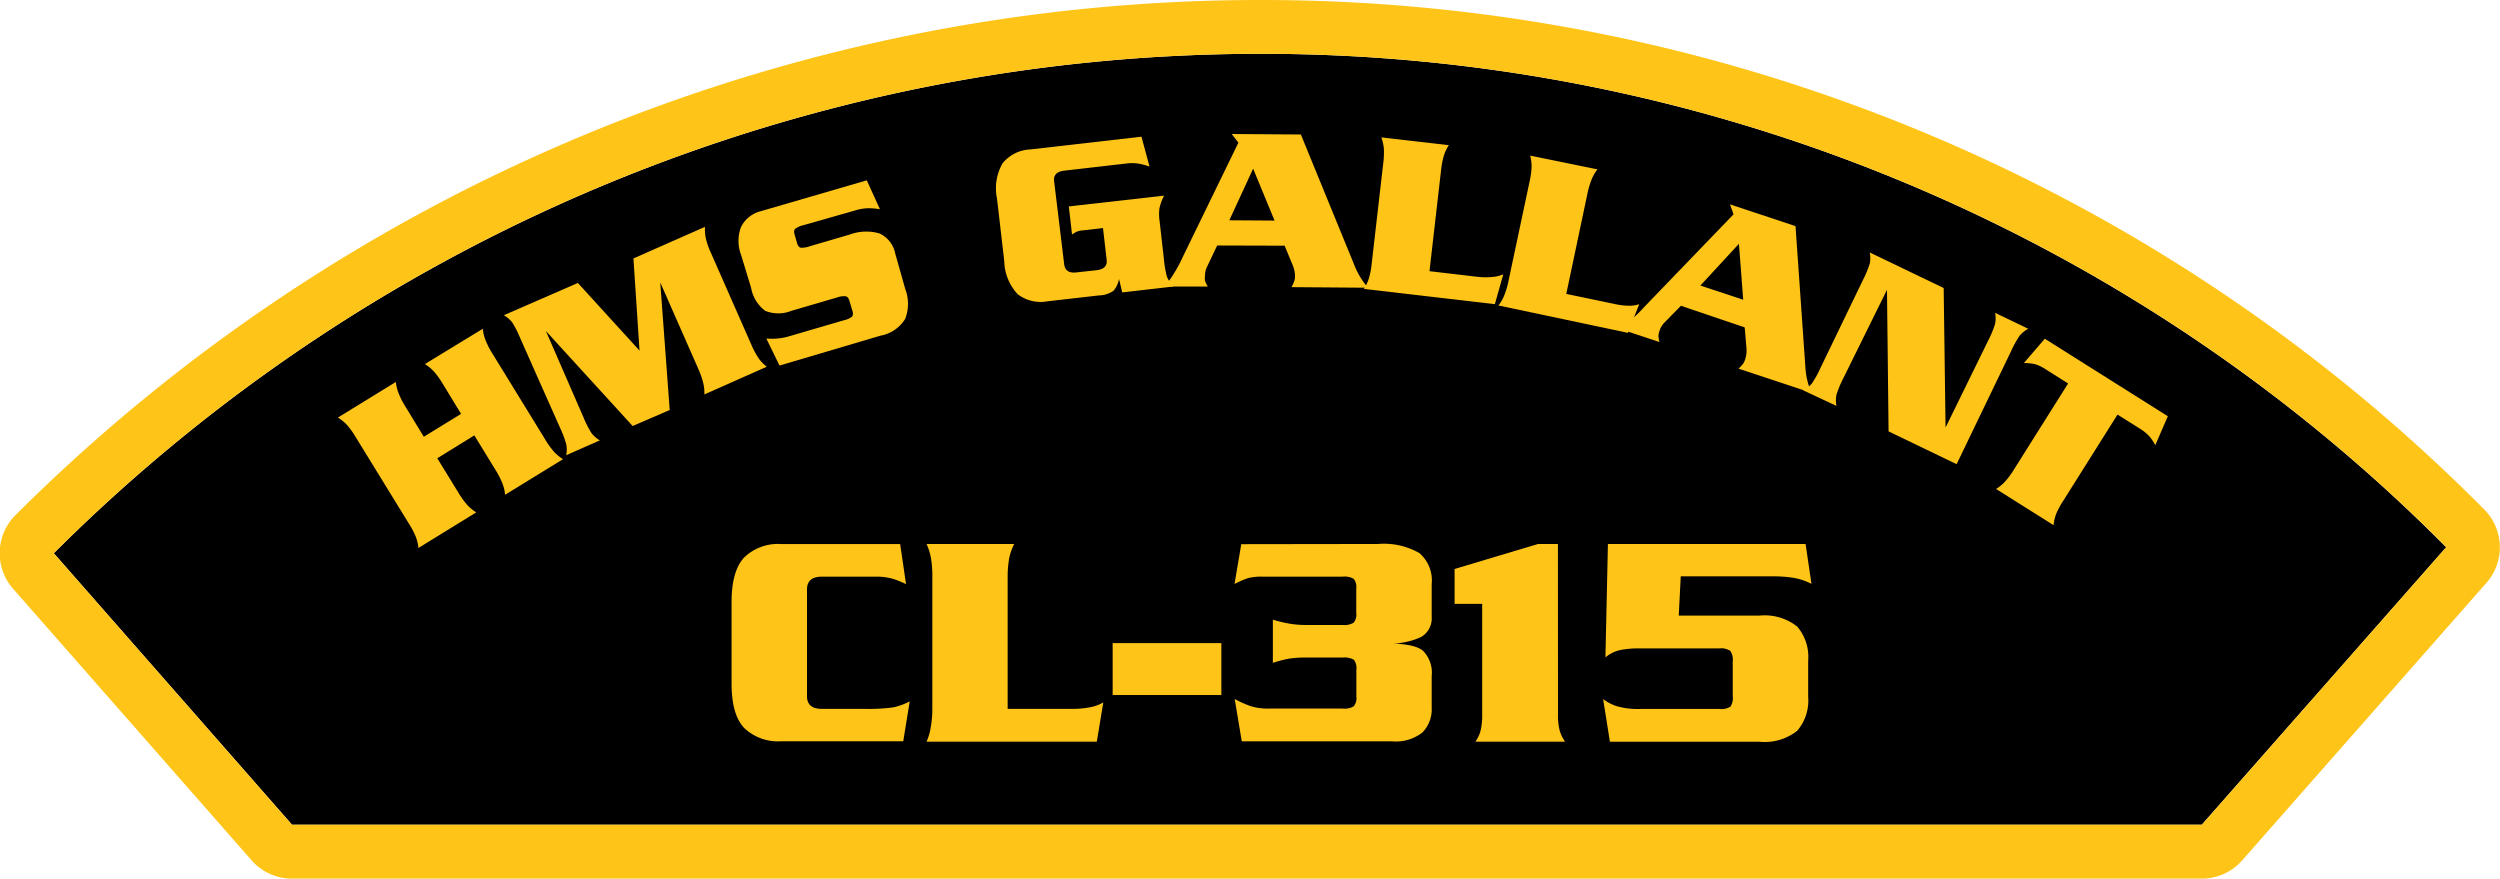 <svg id="Layer_1" data-name="Layer 1" xmlns="http://www.w3.org/2000/svg" viewBox="0 0 250.93 88.19"><defs><style>.cls-1{fill:#ffc418;}</style></defs><title>CL-315</title><path d="M5.4,55.53a171.41,171.41,0,0,1,121-50.13A167.4,167.4,0,0,1,245.53,54.93L221,82.78H29.31Z"/><path class="cls-1" d="M5.4,55.53a171.41,171.41,0,0,1,121-50.13A167.4,167.4,0,0,1,245.53,54.92L221,82.78H29.31ZM92.56,3.29a177,177,0,0,0-91,48.41,5.4,5.4,0,0,0-.25,7.39L25.25,86.35a5.4,5.4,0,0,0,4.06,1.84H221a5.39,5.39,0,0,0,4.05-1.83l24.52-27.86a5.39,5.39,0,0,0-.24-7.38A172.77,172.77,0,0,0,126.45,0,176.66,176.66,0,0,0,92.56,3.29"/><path class="cls-1" d="M46.28,41.54l-1.83-3a8.35,8.35,0,0,0-.92-1.28,4.73,4.73,0,0,0-.88-.72L48.46,33a4.27,4.27,0,0,0,.26,1.11,8.2,8.2,0,0,0,.71,1.39l5.28,8.59a8.35,8.35,0,0,0,.92,1.28,4.73,4.73,0,0,0,.88.72l-5.81,3.57a4.3,4.3,0,0,0-.26-1.11,8.24,8.24,0,0,0-.71-1.39L47.61,43.7,43.89,46,46,49.43a8.31,8.31,0,0,0,.92,1.28,4.73,4.73,0,0,0,.88.72L42,55a4.32,4.32,0,0,0-.26-1.11A8.25,8.25,0,0,0,41,52.49l-5.28-8.59a8.36,8.36,0,0,0-.92-1.28,4.72,4.72,0,0,0-.88-.71l5.81-3.57A4.29,4.29,0,0,0,40,39.45a8.21,8.21,0,0,0,.71,1.39l1.83,3Z"/><path class="cls-1" d="M63.58,25.94l7.18-3.17a4.69,4.69,0,0,0,.08,1.12,7.43,7.43,0,0,0,.52,1.5l4.06,9.22A8.39,8.39,0,0,0,76.17,36a4.23,4.23,0,0,0,.79.81L70.7,39.59a4.28,4.28,0,0,0-.11-1.13A8.4,8.4,0,0,0,70.08,37l-3.81-8.65.95,12.8L63.5,42.76l-8.71-9.54,3.77,8.66a10.43,10.43,0,0,0,.8,1.58,2.88,2.88,0,0,0,.85.74l-3.38,1.49a2.85,2.85,0,0,0,0-1.12,10.22,10.22,0,0,0-.62-1.64l-4-9a10.29,10.29,0,0,0-.79-1.56,2.86,2.86,0,0,0-.85-.73L58,28.4l6.19,6.79Z"/><path class="cls-1" d="M88.32,21a7.21,7.21,0,0,0-1.18-.1,4.68,4.68,0,0,0-1.26.21L80.65,22.6a2.23,2.23,0,0,0-.84.37c-.12.12-.13.31-.05.59l.24.83q.12.41.36.47a2.18,2.18,0,0,0,.91-.14l4-1.17a4.76,4.76,0,0,1,3-.12,2.8,2.8,0,0,1,1.58,2L90.86,29a4.2,4.2,0,0,1,0,3,3.67,3.67,0,0,1-2.48,1.69l-10.14,3-1.32-2.71a8,8,0,0,0,1.1,0,5.87,5.87,0,0,0,1.23-.24l5.44-1.59a2.12,2.12,0,0,0,.82-.36q.17-.18.05-.59l-.3-1q-.11-.39-.36-.46a2,2,0,0,0-.89.12l-4.58,1.34a3.51,3.51,0,0,1-2.62,0,3.68,3.68,0,0,1-1.42-2.31l-1-3.29a3.93,3.93,0,0,1,0-2.84,3.05,3.05,0,0,1,2-1.57L87,18.1Z"/><path class="cls-1" d="M116.84,19.64a5.34,5.34,0,0,0-.46,1.24,4.61,4.61,0,0,0,0,1.23l.43,3.77a11.48,11.48,0,0,0,.31,1.88,3.66,3.66,0,0,0,.65,1l-5.13.59L112.32,28a2.52,2.52,0,0,1-.54,1.17,2.56,2.56,0,0,1-1.47.48l-5.15.59a3.79,3.79,0,0,1-3-.7,5,5,0,0,1-1.36-3.33l-.73-6.29a5,5,0,0,1,.57-3.54A3.77,3.77,0,0,1,103.41,15l11.16-1.28.81,3a6.86,6.86,0,0,0-1.11-.3,4.61,4.61,0,0,0-1.29,0l-6.17.71q-1.14.13-1,1.11l1,8.25q.11,1,1.26.85l2-.22q1.15-.13,1-1.11l-.36-3.12-2.17.25a1.5,1.5,0,0,0-.57.17l-.37.22-.32-2.81Z"/><path class="cls-1" d="M122.17,24.64l-1,2.1a2,2,0,0,0-.22.91,2.1,2.1,0,0,0,0,.54,3.31,3.31,0,0,0,.28.57l-4.34,0q.7-.88,1-1.41a11.52,11.52,0,0,0,.73-1.36l5.68-11.67-.67-.87,6.94.05L136,26.76a7.2,7.2,0,0,0,1.33,2.12l-7.7-.06a3.78,3.78,0,0,0,.27-.59,1.41,1.41,0,0,0,.08-.42,2.92,2.92,0,0,0-.21-1.15l-.83-2Zm5.76-2.5-2.15-5.21-2.39,5.18Z"/><path class="cls-1" d="M148.35,27.79a7.33,7.33,0,0,0,1.54,0,3.11,3.11,0,0,0,1-.26l-.85,3L136.9,29a4.32,4.32,0,0,0,.48-1,8.17,8.17,0,0,0,.3-1.54l1.15-10a8.38,8.38,0,0,0,.07-1.57,4.78,4.78,0,0,0-.25-1.1l6.77.78a4.32,4.32,0,0,0-.48,1,8.18,8.18,0,0,0-.3,1.54l-1.16,10.11Z"/><path class="cls-1" d="M162,30.5a7.27,7.27,0,0,0,1.53.19,3.1,3.1,0,0,0,1-.16l-1.13,2.88-13-2.75a4.31,4.31,0,0,0,.58-1,8.24,8.24,0,0,0,.44-1.5l2.09-9.86a8.33,8.33,0,0,0,.22-1.56,4.75,4.75,0,0,0-.14-1.12L160.34,17a4.28,4.28,0,0,0-.58,1,8.24,8.24,0,0,0-.44,1.5l-2.11,10Z"/><path class="cls-1" d="M168.72,30.69l-1.65,1.68a2,2,0,0,0-.49.8,2.14,2.14,0,0,0-.12.53,3.37,3.37,0,0,0,.1.63l-4.12-1.37q.94-.62,1.43-1A11.56,11.56,0,0,0,165,30.85l9-9.34-.36-1,6.58,2.19,1,14.3a7.2,7.2,0,0,0,.61,2.43L174.5,37a3.74,3.74,0,0,0,.44-.47,1.4,1.4,0,0,0,.2-.38,2.92,2.92,0,0,0,.16-1.16l-.18-2.13Zm6.25-.6-.43-5.62-3.87,4.19Z"/><path class="cls-1" d="M189.4,29.09,185,38a10.25,10.25,0,0,0-.67,1.62,2.85,2.85,0,0,0,0,1.12L181,39.18a2.85,2.85,0,0,0,.87-.7,10.3,10.3,0,0,0,.85-1.54L187,28.08a10.25,10.25,0,0,0,.67-1.62,2.86,2.86,0,0,0,0-1.12l7.42,3.57.19,14,4.3-8.77a10.25,10.25,0,0,0,.67-1.62,2.84,2.84,0,0,0,0-1.12l3.33,1.6a2.85,2.85,0,0,0-.87.7,10.18,10.18,0,0,0-.85,1.54l-5.47,11.35-6.83-3.29Z"/><path class="cls-1" d="M217.59,41.78l-1.26,2.9a4.8,4.8,0,0,0-.59-.88,4.26,4.26,0,0,0-.95-.77l-2.25-1.42-5.42,8.61a8.33,8.33,0,0,0-.75,1.39,4.69,4.69,0,0,0-.25,1.1l-5.77-3.63a4.31,4.31,0,0,0,.88-.72,8.28,8.28,0,0,0,.93-1.26l5.42-8.61-2.25-1.42a4,4,0,0,0-1.08-.52,5.31,5.31,0,0,0-1.11-.11L205.24,34Z"/><path class="cls-1" d="M90.94,58.63a8.67,8.67,0,0,0-1.38-.55,5.92,5.92,0,0,0-1.66-.2H82.48Q81,57.89,81,59.16V69.88q0,1.27,1.49,1.27h4.28A18.85,18.85,0,0,0,89.67,71a6.6,6.6,0,0,0,1.64-.6l-.65,4H78.45a4.9,4.9,0,0,1-3.77-1.35q-1.26-1.35-1.25-4.48V60.43q0-3.1,1.25-4.46a4.87,4.87,0,0,1,3.77-1.36h11.9Z"/><path class="cls-1" d="M107.47,71.15a9.54,9.54,0,0,0,2-.17,4.07,4.07,0,0,0,1.27-.48l-.65,3.94H93A5.56,5.56,0,0,0,93.42,73a10.61,10.61,0,0,0,.16-2V58a10.82,10.82,0,0,0-.14-2A6.15,6.15,0,0,0,93,54.6h8.8A5.53,5.53,0,0,0,101.3,56a10.63,10.63,0,0,0-.16,2V71.15Z"/><path class="cls-1" d="M111.68,64.55h10.91v5.21H111.68Z"/><path class="cls-1" d="M138.31,54.6a7.21,7.21,0,0,1,4.15.91,3.6,3.6,0,0,1,1.24,3.11v3.32a2.14,2.14,0,0,1-1.07,2,7.29,7.29,0,0,1-3.55.64q2.88,0,3.75.74a3.14,3.14,0,0,1,.87,2.55V71a3.32,3.32,0,0,1-.93,2.52,4.36,4.36,0,0,1-3.07.89H124.64l-.71-4.25a10.49,10.49,0,0,0,1.64.73,5.88,5.88,0,0,0,1.8.23h7.41a1.78,1.78,0,0,0,1.1-.23,1.31,1.31,0,0,0,.26-1V67.22a1.36,1.36,0,0,0-.25-1,1.88,1.88,0,0,0-1.12-.22h-3.6a11.15,11.15,0,0,0-1.81.11,13.93,13.93,0,0,0-1.6.42V62.2a15.35,15.35,0,0,0,1.5.37,10.07,10.07,0,0,0,1.91.16h3.6a1.79,1.79,0,0,0,1.1-.23,1.31,1.31,0,0,0,.26-1V59.1a1.36,1.36,0,0,0-.25-1,1.88,1.88,0,0,0-1.12-.22h-8.06a5.25,5.25,0,0,0-1.44.15,8.58,8.58,0,0,0-1.35.59l.68-4Z"/><path class="cls-1" d="M156.38,71.71a6,6,0,0,0,.17,1.63,3.75,3.75,0,0,0,.54,1.1h-9a3.28,3.28,0,0,0,.51-1.07,6.41,6.41,0,0,0,.17-1.66V60.61H146v-3.5l8.37-2.51h2Z"/><path class="cls-1" d="M168.5,61.79h8.09a5.28,5.28,0,0,1,3.8,1.1,4.67,4.67,0,0,1,1.1,3.43v3.6a4.67,4.67,0,0,1-1.1,3.43,5.28,5.28,0,0,1-3.8,1.1h-15l-.68-4.28a4.67,4.67,0,0,0,1.36.71,7.71,7.71,0,0,0,2.39.28h7.9a1.77,1.77,0,0,0,1.13-.23,1.64,1.64,0,0,0,.23-1.07V66.38a1.57,1.57,0,0,0-.25-1.05,1.69,1.69,0,0,0-1.12-.25h-8a9.39,9.39,0,0,0-1.94.17,3.45,3.45,0,0,0-1.47.73l.25-11.38h19.84l.59,4a6.64,6.64,0,0,0-1.61-.57,13.12,13.12,0,0,0-2.51-.18h-9Z"/></svg>